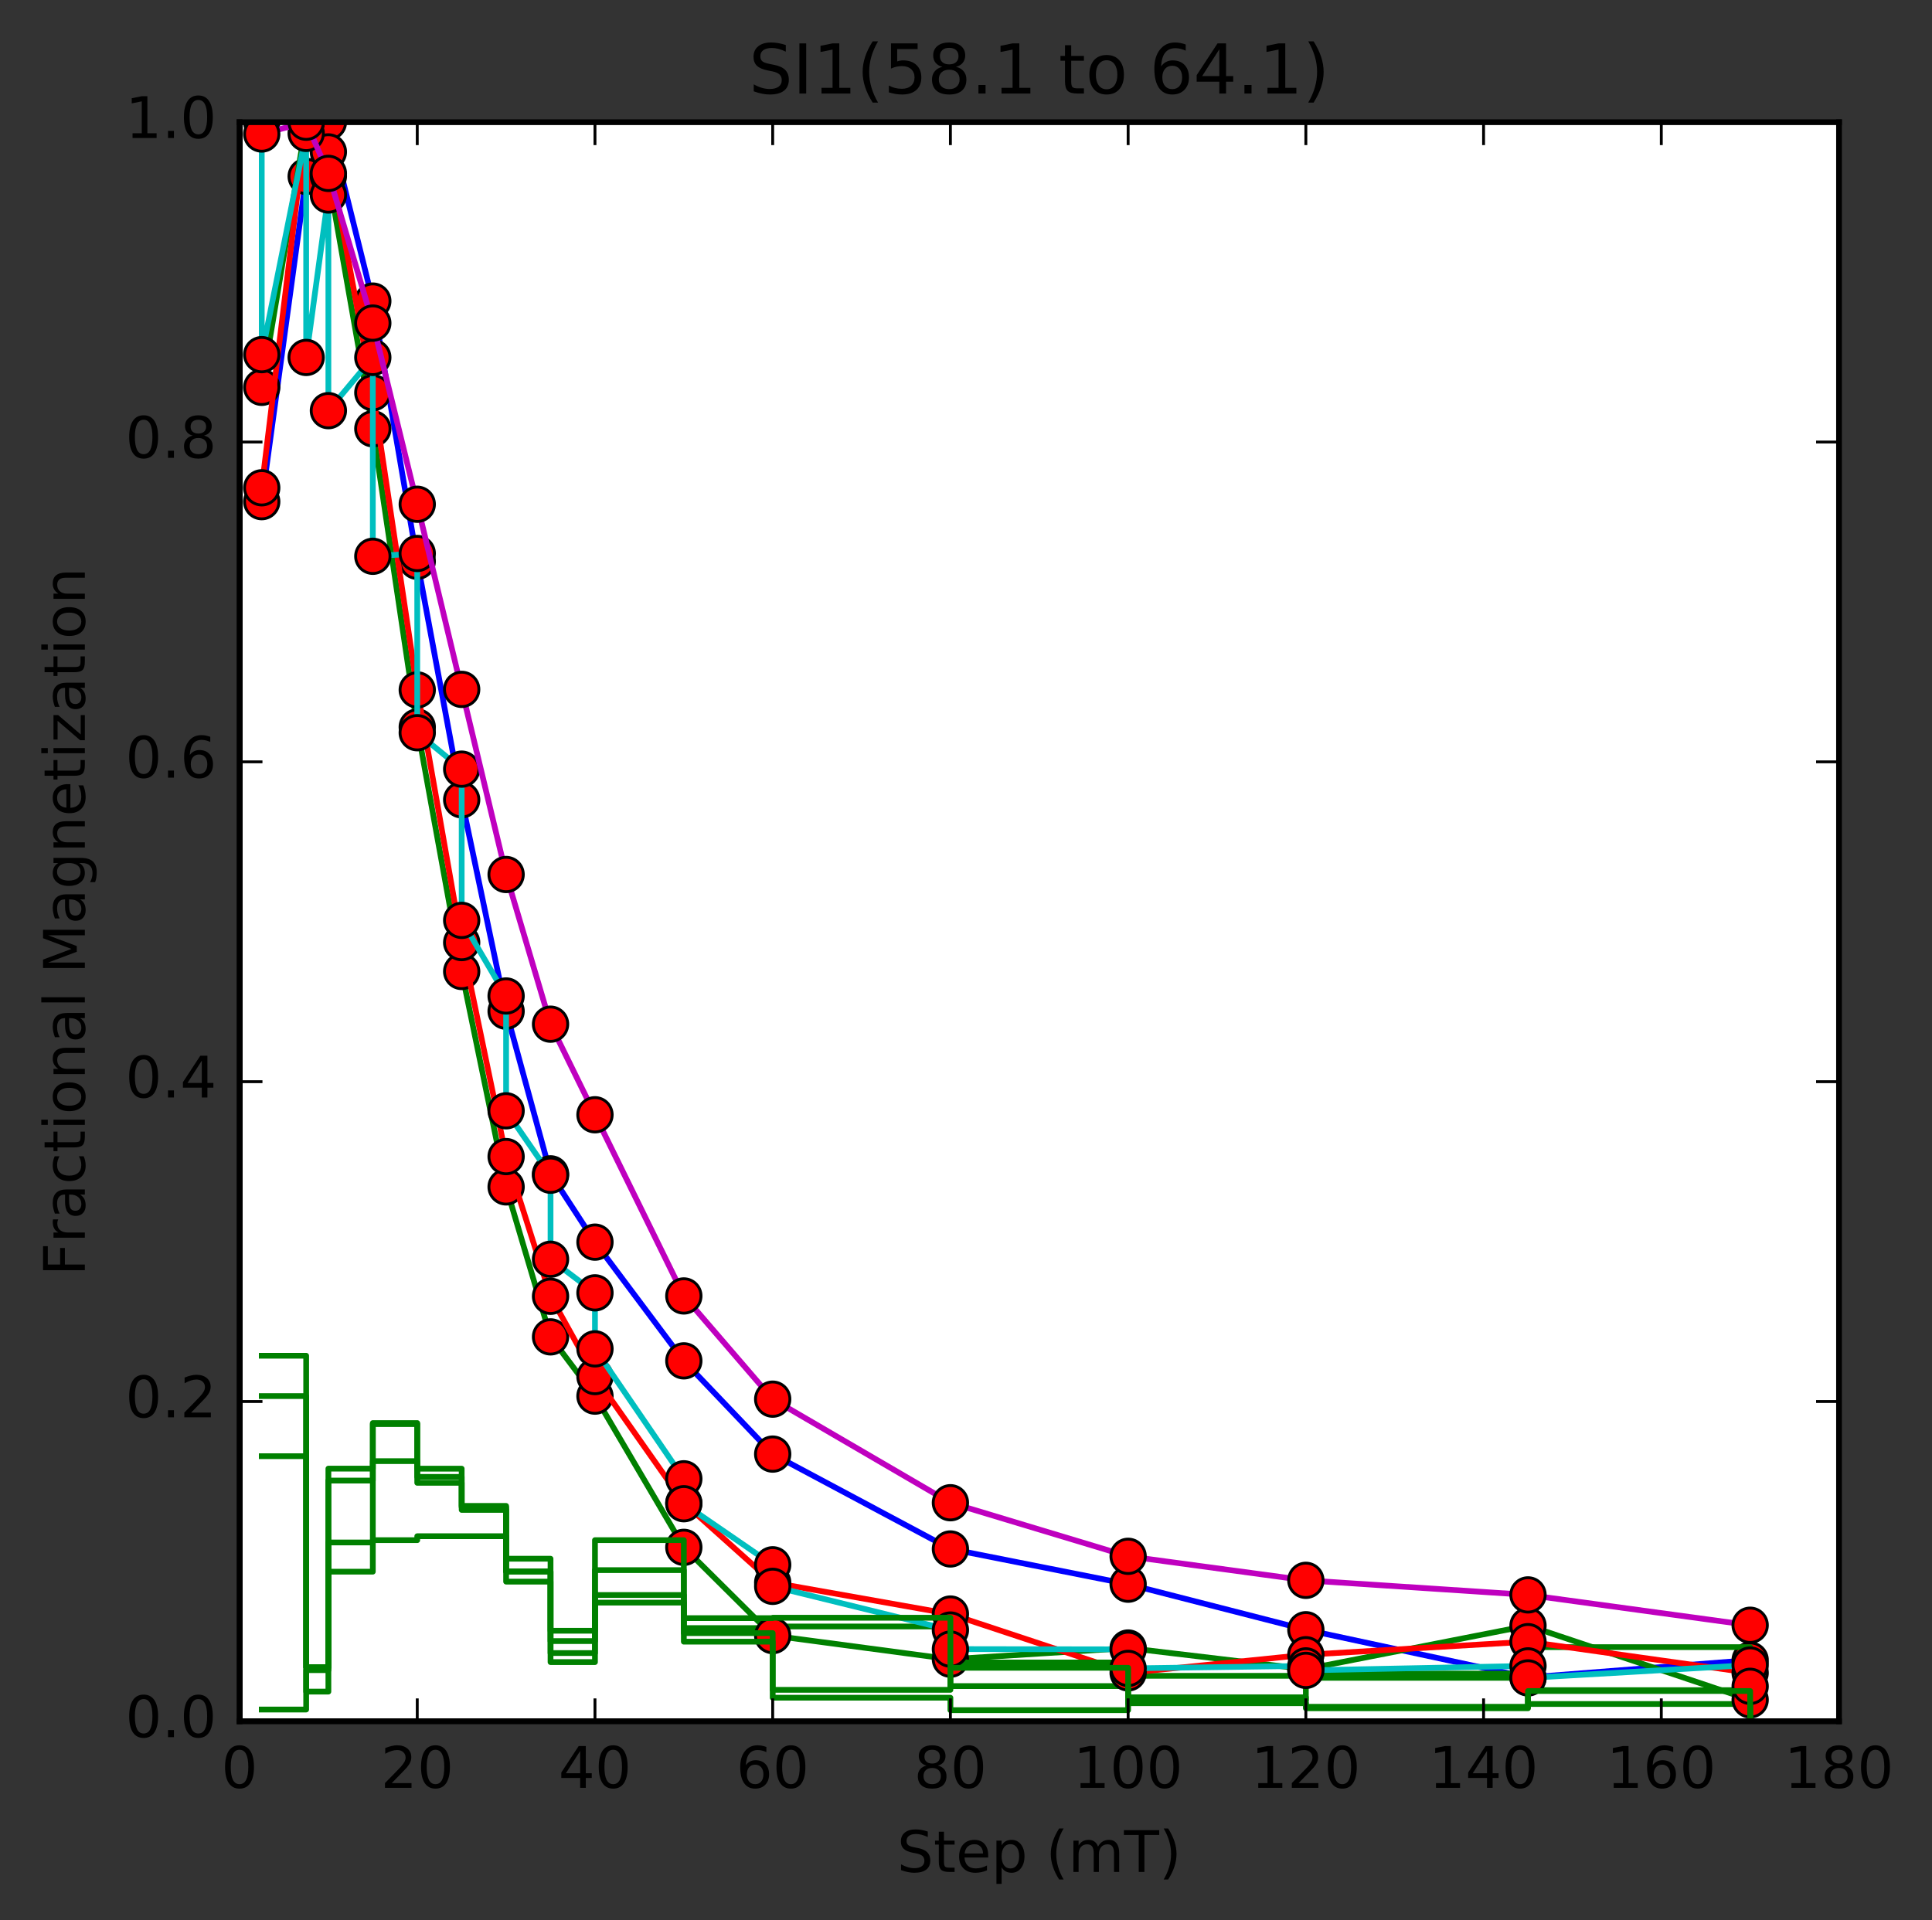 <?xml version="1.0" encoding="utf-8" standalone="no"?>
<!DOCTYPE svg PUBLIC "-//W3C//DTD SVG 1.1//EN"
  "http://www.w3.org/Graphics/SVG/1.1/DTD/svg11.dtd">
<!-- Created with matplotlib (http://matplotlib.org/) -->
<svg height="335pt" version="1.1" viewBox="0 0 337 335" width="337pt" xmlns="http://www.w3.org/2000/svg" xmlns:xlink="http://www.w3.org/1999/xlink">
 <rect x="0" y="0" width="337" height="335" fill="#333333" stroke="none"/>
 <defs>
  <style type="text/css">
*{stroke-linecap:butt;stroke-linejoin:round;stroke-miterlimit:100000;}
  </style>
 </defs>
 <g id="figure_1">
  <g id="patch_1">
   <path d="M 0 335.874 
L 337.525 335.874 
L 337.525 0 
L 0 0 
L 0 335.874 
z
" style="fill:none;"/>
  </g>
  <g id="axes_1">
   <g id="patch_2">
    <path d="M 41.781 300.318 
L 320.781 300.318 
L 320.781 21.318 
L 41.781 21.318 
z
" style="fill:#ffffff;"/>
   </g>
   <g id="line2d_1">
    <path clip-path="url(#pe3a43e50b9)" d="M 45.656 87.522 
L 53.406 30.776 
L 57.281 21.318 
L 65.031 52.528 
L 72.781 97.925 
L 80.531 139.538 
L 88.281 176.423 
L 96.031 204.796 
L 103.781 216.713 
L 119.281 237.425 
L 134.781 253.692 
L 165.781 270.243 
L 196.781 276.39 
L 227.781 284.335 
L 266.531 292.657 
L 305.281 289.631 
" style="fill:none;stroke:#0000ff;stroke-linecap:square;"/>
   </g>
   <g id="line2d_2">
    <defs>
     <path d="M 0 3 
C 0.796 3 1.559 2.684 2.121 2.121 
C 2.684 1.559 3 0.796 3 0 
C 3 -0.796 2.684 -1.559 2.121 -2.121 
C 1.559 -2.684 0.796 -3 0 -3 
C -0.796 -3 -1.559 -2.684 -2.121 -2.121 
C -2.684 -1.559 -3 -0.796 -3 0 
C -3 0.796 -2.684 1.559 -2.121 2.121 
C -1.559 2.684 -0.796 3 0 3 
z
" id="m169cfa3e29" style="stroke:#000000;stroke-width:0.5;"/>
    </defs>
    <g clip-path="url(#pe3a43e50b9)">
     <use style="fill:#ff0000;stroke:#000000;stroke-width:0.5;" x="45.656" xlink:href="#m169cfa3e29" y="87.522"/>
     <use style="fill:#ff0000;stroke:#000000;stroke-width:0.5;" x="53.406" xlink:href="#m169cfa3e29" y="30.776"/>
     <use style="fill:#ff0000;stroke:#000000;stroke-width:0.5;" x="57.281" xlink:href="#m169cfa3e29" y="21.318"/>
     <use style="fill:#ff0000;stroke:#000000;stroke-width:0.5;" x="65.031" xlink:href="#m169cfa3e29" y="52.528"/>
     <use style="fill:#ff0000;stroke:#000000;stroke-width:0.5;" x="72.781" xlink:href="#m169cfa3e29" y="97.925"/>
     <use style="fill:#ff0000;stroke:#000000;stroke-width:0.5;" x="80.531" xlink:href="#m169cfa3e29" y="139.538"/>
     <use style="fill:#ff0000;stroke:#000000;stroke-width:0.5;" x="88.281" xlink:href="#m169cfa3e29" y="176.423"/>
     <use style="fill:#ff0000;stroke:#000000;stroke-width:0.5;" x="96.031" xlink:href="#m169cfa3e29" y="204.796"/>
     <use style="fill:#ff0000;stroke:#000000;stroke-width:0.5;" x="103.781" xlink:href="#m169cfa3e29" y="216.713"/>
     <use style="fill:#ff0000;stroke:#000000;stroke-width:0.5;" x="119.281" xlink:href="#m169cfa3e29" y="237.425"/>
     <use style="fill:#ff0000;stroke:#000000;stroke-width:0.5;" x="134.781" xlink:href="#m169cfa3e29" y="253.692"/>
     <use style="fill:#ff0000;stroke:#000000;stroke-width:0.5;" x="165.781" xlink:href="#m169cfa3e29" y="270.243"/>
     <use style="fill:#ff0000;stroke:#000000;stroke-width:0.5;" x="196.781" xlink:href="#m169cfa3e29" y="276.39"/>
     <use style="fill:#ff0000;stroke:#000000;stroke-width:0.5;" x="227.781" xlink:href="#m169cfa3e29" y="284.335"/>
     <use style="fill:#ff0000;stroke:#000000;stroke-width:0.5;" x="266.531" xlink:href="#m169cfa3e29" y="292.657"/>
     <use style="fill:#ff0000;stroke:#000000;stroke-width:0.5;" x="305.281" xlink:href="#m169cfa3e29" y="289.631"/>
    </g>
   </g>
   <g id="line2d_3">
    <path clip-path="url(#pe3a43e50b9)" d="M 45.656 243.572 
L 53.406 243.572 
L 53.406 290.86 
L 57.281 290.86 
L 57.281 269.108 
L 65.031 269.108 
L 65.031 254.922 
L 72.781 254.922 
L 72.781 258.705 
L 80.531 258.705 
L 80.531 263.433 
L 88.281 263.433 
L 88.281 271.945 
L 96.031 271.945 
L 96.031 288.402 
L 103.781 288.402 
L 103.781 279.606 
L 119.281 279.606 
L 119.281 284.051 
L 134.781 284.051 
L 134.781 283.767 
L 165.781 283.767 
L 165.781 294.171 
L 196.781 294.171 
L 196.781 292.374 
L 227.781 292.374 
L 227.781 291.995 
L 266.531 291.995 
L 266.531 297.292 
L 305.281 297.292 
L 305.281 297.292 
L 305.281 300.318 
" style="fill:none;stroke:#008000;stroke-linecap:square;"/>
   </g>
   <g id="line2d_4">
    <path clip-path="url(#pe3a43e50b9)" d="M 41.781 300.318 
L 41.781 21.318 
" style="fill:none;stroke:#000000;stroke-linecap:square;"/>
   </g>
   <g id="line2d_5">
    <path clip-path="url(#pe3a43e50b9)" d="M 41.781 300.318 
L 320.781 300.318 
" style="fill:none;stroke:#000000;stroke-linecap:square;"/>
   </g>
   <g id="line2d_6">
    <path clip-path="url(#pe3a43e50b9)" d="M 45.656 67.577 
L 53.406 21.318 
L 57.281 30.714 
L 65.031 74.805 
L 72.781 126.847 
L 80.531 169.492 
L 88.281 207.077 
L 96.031 233.242 
L 103.781 243.578 
L 119.281 269.961 
L 134.781 285.356 
L 165.781 289.476 
L 196.781 287.525 
L 227.781 291.211 
L 266.531 283.621 
L 305.281 296.567 
" style="fill:none;stroke:#008000;stroke-linecap:square;"/>
   </g>
   <g id="line2d_7">
    <g clip-path="url(#pe3a43e50b9)">
     <use style="fill:#ff0000;stroke:#000000;stroke-width:0.5;" x="45.656" xlink:href="#m169cfa3e29" y="67.577"/>
     <use style="fill:#ff0000;stroke:#000000;stroke-width:0.5;" x="53.406" xlink:href="#m169cfa3e29" y="21.318"/>
     <use style="fill:#ff0000;stroke:#000000;stroke-width:0.5;" x="57.281" xlink:href="#m169cfa3e29" y="30.714"/>
     <use style="fill:#ff0000;stroke:#000000;stroke-width:0.5;" x="65.031" xlink:href="#m169cfa3e29" y="74.805"/>
     <use style="fill:#ff0000;stroke:#000000;stroke-width:0.5;" x="72.781" xlink:href="#m169cfa3e29" y="126.847"/>
     <use style="fill:#ff0000;stroke:#000000;stroke-width:0.5;" x="80.531" xlink:href="#m169cfa3e29" y="169.492"/>
     <use style="fill:#ff0000;stroke:#000000;stroke-width:0.5;" x="88.281" xlink:href="#m169cfa3e29" y="207.077"/>
     <use style="fill:#ff0000;stroke:#000000;stroke-width:0.5;" x="96.031" xlink:href="#m169cfa3e29" y="233.242"/>
     <use style="fill:#ff0000;stroke:#000000;stroke-width:0.5;" x="103.781" xlink:href="#m169cfa3e29" y="243.578"/>
     <use style="fill:#ff0000;stroke:#000000;stroke-width:0.5;" x="119.281" xlink:href="#m169cfa3e29" y="269.961"/>
     <use style="fill:#ff0000;stroke:#000000;stroke-width:0.5;" x="134.781" xlink:href="#m169cfa3e29" y="285.356"/>
     <use style="fill:#ff0000;stroke:#000000;stroke-width:0.5;" x="165.781" xlink:href="#m169cfa3e29" y="289.476"/>
     <use style="fill:#ff0000;stroke:#000000;stroke-width:0.5;" x="196.781" xlink:href="#m169cfa3e29" y="287.525"/>
     <use style="fill:#ff0000;stroke:#000000;stroke-width:0.5;" x="227.781" xlink:href="#m169cfa3e29" y="291.211"/>
     <use style="fill:#ff0000;stroke:#000000;stroke-width:0.5;" x="266.531" xlink:href="#m169cfa3e29" y="283.621"/>
     <use style="fill:#ff0000;stroke:#000000;stroke-width:0.5;" x="305.281" xlink:href="#m169cfa3e29" y="296.567"/>
    </g>
   </g>
   <g id="line2d_8">
    <path clip-path="url(#pe3a43e50b9)" d="M 45.656 254.059 
L 53.406 254.059 
L 53.406 290.922 
L 57.281 290.922 
L 57.281 256.227 
L 65.031 256.227 
L 65.031 248.277 
L 72.781 248.277 
L 72.781 257.673 
L 80.531 257.673 
L 80.531 262.733 
L 88.281 262.733 
L 88.281 274.153 
L 96.031 274.153 
L 96.031 289.982 
L 103.781 289.982 
L 103.781 273.936 
L 119.281 273.936 
L 119.281 284.923 
L 134.781 284.923 
L 134.781 296.198 
L 165.781 296.198 
L 165.781 298.367 
L 196.781 298.367 
L 196.781 296.632 
L 227.781 296.632 
L 227.781 292.729 
L 266.531 292.729 
L 266.531 287.373 
L 305.281 287.373 
L 305.281 287.373 
L 305.281 300.318 
" style="fill:none;stroke:#008000;stroke-linecap:square;"/>
   </g>
   <g id="line2d_9">
    <path clip-path="url(#pe3a43e50b9)" d="M 41.781 300.318 
L 41.781 21.318 
" style="fill:none;stroke:#000000;stroke-linecap:square;"/>
   </g>
   <g id="line2d_10">
    <path clip-path="url(#pe3a43e50b9)" d="M 41.781 300.318 
L 320.781 300.318 
" style="fill:none;stroke:#000000;stroke-linecap:square;"/>
   </g>
   <g id="line2d_11">
    <path clip-path="url(#pe3a43e50b9)" d="M 45.656 85.104 
L 53.406 21.318 
L 57.281 26.504 
L 65.031 68.51 
L 72.781 120.368 
L 80.531 164.448 
L 88.281 201.787 
L 96.031 226.16 
L 103.781 240.162 
L 119.281 262.202 
L 134.781 276.1 
L 165.781 281.597 
L 196.781 291.865 
L 227.781 288.702 
L 266.531 286.42 
L 305.281 291.865 
" style="fill:none;stroke:#ff0000;stroke-linecap:square;"/>
   </g>
   <g id="line2d_12">
    <g clip-path="url(#pe3a43e50b9)">
     <use style="fill:#ff0000;stroke:#000000;stroke-width:0.5;" x="45.656" xlink:href="#m169cfa3e29" y="85.104"/>
     <use style="fill:#ff0000;stroke:#000000;stroke-width:0.5;" x="53.406" xlink:href="#m169cfa3e29" y="21.318"/>
     <use style="fill:#ff0000;stroke:#000000;stroke-width:0.5;" x="57.281" xlink:href="#m169cfa3e29" y="26.504"/>
     <use style="fill:#ff0000;stroke:#000000;stroke-width:0.5;" x="65.031" xlink:href="#m169cfa3e29" y="68.51"/>
     <use style="fill:#ff0000;stroke:#000000;stroke-width:0.5;" x="72.781" xlink:href="#m169cfa3e29" y="120.368"/>
     <use style="fill:#ff0000;stroke:#000000;stroke-width:0.5;" x="80.531" xlink:href="#m169cfa3e29" y="164.448"/>
     <use style="fill:#ff0000;stroke:#000000;stroke-width:0.5;" x="88.281" xlink:href="#m169cfa3e29" y="201.787"/>
     <use style="fill:#ff0000;stroke:#000000;stroke-width:0.5;" x="96.031" xlink:href="#m169cfa3e29" y="226.16"/>
     <use style="fill:#ff0000;stroke:#000000;stroke-width:0.5;" x="103.781" xlink:href="#m169cfa3e29" y="240.162"/>
     <use style="fill:#ff0000;stroke:#000000;stroke-width:0.5;" x="119.281" xlink:href="#m169cfa3e29" y="262.202"/>
     <use style="fill:#ff0000;stroke:#000000;stroke-width:0.5;" x="134.781" xlink:href="#m169cfa3e29" y="276.1"/>
     <use style="fill:#ff0000;stroke:#000000;stroke-width:0.5;" x="165.781" xlink:href="#m169cfa3e29" y="281.597"/>
     <use style="fill:#ff0000;stroke:#000000;stroke-width:0.5;" x="196.781" xlink:href="#m169cfa3e29" y="291.865"/>
     <use style="fill:#ff0000;stroke:#000000;stroke-width:0.5;" x="227.781" xlink:href="#m169cfa3e29" y="288.702"/>
     <use style="fill:#ff0000;stroke:#000000;stroke-width:0.5;" x="266.531" xlink:href="#m169cfa3e29" y="286.42"/>
     <use style="fill:#ff0000;stroke:#000000;stroke-width:0.5;" x="305.281" xlink:href="#m169cfa3e29" y="291.865"/>
    </g>
   </g>
   <g id="line2d_13">
    <path clip-path="url(#pe3a43e50b9)" d="M 45.656 236.532 
L 53.406 236.532 
L 53.406 295.132 
L 57.281 295.132 
L 57.281 258.313 
L 65.031 258.313 
L 65.031 248.459 
L 72.781 248.459 
L 72.781 256.238 
L 80.531 256.238 
L 80.531 262.98 
L 88.281 262.98 
L 88.281 275.945 
L 96.031 275.945 
L 96.031 286.316 
L 103.781 286.316 
L 103.781 278.278 
L 119.281 278.278 
L 119.281 286.42 
L 134.781 286.42 
L 134.781 294.821 
L 165.781 294.821 
L 165.781 290.05 
L 196.781 290.05 
L 196.781 297.155 
L 227.781 297.155 
L 227.781 298.036 
L 266.531 298.036 
L 266.531 294.873 
L 305.281 294.873 
L 305.281 294.873 
L 305.281 300.318 
" style="fill:none;stroke:#008000;stroke-linecap:square;"/>
   </g>
   <g id="line2d_14">
    <path clip-path="url(#pe3a43e50b9)" d="M 41.781 300.318 
L 41.781 21.318 
" style="fill:none;stroke:#000000;stroke-linecap:square;"/>
   </g>
   <g id="line2d_15">
    <path clip-path="url(#pe3a43e50b9)" d="M 41.781 300.318 
L 320.781 300.318 
" style="fill:none;stroke:#000000;stroke-linecap:square;"/>
   </g>
   <g id="line2d_16">
    <path clip-path="url(#pe3a43e50b9)" d="M 45.656 21.318 
L 45.656 61.873 
L 53.406 23.273 
L 53.406 62.362 
L 57.281 34.022 
L 57.281 71.646 
L 65.031 62.362 
L 65.031 97.054 
L 72.781 96.565 
L 72.781 127.837 
L 80.531 134.189 
L 80.531 160.574 
L 88.281 173.766 
L 88.281 193.8 
L 96.031 205.038 
L 96.031 219.696 
L 103.781 225.56 
L 103.781 235.332 
L 119.281 258.004 
L 119.281 262.353 
L 134.781 273.004 
L 134.781 276.767 
L 165.781 284.389 
L 165.781 287.712 
L 196.781 287.761 
L 196.781 291.083 
L 227.781 290.644 
L 227.781 291.425 
L 266.531 290.644 
L 266.531 292.745 
L 305.281 290.497 
L 305.281 294.21 
" style="fill:none;stroke:#00bfbf;stroke-linecap:square;"/>
   </g>
   <g id="line2d_17">
    <g clip-path="url(#pe3a43e50b9)">
     <use style="fill:#ff0000;stroke:#000000;stroke-width:0.5;" x="45.656" xlink:href="#m169cfa3e29" y="21.318"/>
     <use style="fill:#ff0000;stroke:#000000;stroke-width:0.5;" x="45.656" xlink:href="#m169cfa3e29" y="61.873"/>
     <use style="fill:#ff0000;stroke:#000000;stroke-width:0.5;" x="53.406" xlink:href="#m169cfa3e29" y="23.273"/>
     <use style="fill:#ff0000;stroke:#000000;stroke-width:0.5;" x="53.406" xlink:href="#m169cfa3e29" y="62.362"/>
     <use style="fill:#ff0000;stroke:#000000;stroke-width:0.5;" x="57.281" xlink:href="#m169cfa3e29" y="34.022"/>
     <use style="fill:#ff0000;stroke:#000000;stroke-width:0.5;" x="57.281" xlink:href="#m169cfa3e29" y="71.646"/>
     <use style="fill:#ff0000;stroke:#000000;stroke-width:0.5;" x="65.031" xlink:href="#m169cfa3e29" y="62.362"/>
     <use style="fill:#ff0000;stroke:#000000;stroke-width:0.5;" x="65.031" xlink:href="#m169cfa3e29" y="97.054"/>
     <use style="fill:#ff0000;stroke:#000000;stroke-width:0.5;" x="72.781" xlink:href="#m169cfa3e29" y="96.565"/>
     <use style="fill:#ff0000;stroke:#000000;stroke-width:0.5;" x="72.781" xlink:href="#m169cfa3e29" y="127.837"/>
     <use style="fill:#ff0000;stroke:#000000;stroke-width:0.5;" x="80.531" xlink:href="#m169cfa3e29" y="134.189"/>
     <use style="fill:#ff0000;stroke:#000000;stroke-width:0.5;" x="80.531" xlink:href="#m169cfa3e29" y="160.574"/>
     <use style="fill:#ff0000;stroke:#000000;stroke-width:0.5;" x="88.281" xlink:href="#m169cfa3e29" y="173.766"/>
     <use style="fill:#ff0000;stroke:#000000;stroke-width:0.5;" x="88.281" xlink:href="#m169cfa3e29" y="193.8"/>
     <use style="fill:#ff0000;stroke:#000000;stroke-width:0.5;" x="96.031" xlink:href="#m169cfa3e29" y="205.038"/>
     <use style="fill:#ff0000;stroke:#000000;stroke-width:0.5;" x="96.031" xlink:href="#m169cfa3e29" y="219.696"/>
     <use style="fill:#ff0000;stroke:#000000;stroke-width:0.5;" x="103.781" xlink:href="#m169cfa3e29" y="225.56"/>
     <use style="fill:#ff0000;stroke:#000000;stroke-width:0.5;" x="103.781" xlink:href="#m169cfa3e29" y="235.332"/>
     <use style="fill:#ff0000;stroke:#000000;stroke-width:0.5;" x="119.281" xlink:href="#m169cfa3e29" y="258.004"/>
     <use style="fill:#ff0000;stroke:#000000;stroke-width:0.5;" x="119.281" xlink:href="#m169cfa3e29" y="262.353"/>
     <use style="fill:#ff0000;stroke:#000000;stroke-width:0.5;" x="134.781" xlink:href="#m169cfa3e29" y="273.004"/>
     <use style="fill:#ff0000;stroke:#000000;stroke-width:0.5;" x="134.781" xlink:href="#m169cfa3e29" y="276.767"/>
     <use style="fill:#ff0000;stroke:#000000;stroke-width:0.5;" x="165.781" xlink:href="#m169cfa3e29" y="284.389"/>
     <use style="fill:#ff0000;stroke:#000000;stroke-width:0.5;" x="165.781" xlink:href="#m169cfa3e29" y="287.712"/>
     <use style="fill:#ff0000;stroke:#000000;stroke-width:0.5;" x="196.781" xlink:href="#m169cfa3e29" y="287.761"/>
     <use style="fill:#ff0000;stroke:#000000;stroke-width:0.5;" x="196.781" xlink:href="#m169cfa3e29" y="291.083"/>
     <use style="fill:#ff0000;stroke:#000000;stroke-width:0.5;" x="227.781" xlink:href="#m169cfa3e29" y="290.644"/>
     <use style="fill:#ff0000;stroke:#000000;stroke-width:0.5;" x="227.781" xlink:href="#m169cfa3e29" y="291.425"/>
     <use style="fill:#ff0000;stroke:#000000;stroke-width:0.5;" x="266.531" xlink:href="#m169cfa3e29" y="290.644"/>
     <use style="fill:#ff0000;stroke:#000000;stroke-width:0.5;" x="266.531" xlink:href="#m169cfa3e29" y="292.745"/>
     <use style="fill:#ff0000;stroke:#000000;stroke-width:0.5;" x="305.281" xlink:href="#m169cfa3e29" y="290.497"/>
     <use style="fill:#ff0000;stroke:#000000;stroke-width:0.5;" x="305.281" xlink:href="#m169cfa3e29" y="294.21"/>
    </g>
   </g>
   <g id="line2d_18">
    <path clip-path="url(#pe3a43e50b9)" d="M 41.781 300.318 
L 41.781 21.318 
" style="fill:none;stroke:#000000;stroke-linecap:square;"/>
   </g>
   <g id="line2d_19">
    <path clip-path="url(#pe3a43e50b9)" d="M 41.781 300.318 
L 320.781 300.318 
" style="fill:none;stroke:#000000;stroke-linecap:square;"/>
   </g>
   <g id="line2d_20">
    <path clip-path="url(#pe3a43e50b9)" d="M 45.656 23.38 
L 53.406 21.318 
L 57.281 30.252 
L 65.031 56.365 
L 72.781 87.976 
L 80.531 120.274 
L 88.281 152.572 
L 96.031 178.685 
L 103.781 194.491 
L 119.281 226.101 
L 134.781 244.106 
L 165.781 262.179 
L 196.781 271.525 
L 227.781 275.717 
L 266.531 278.259 
L 305.281 283.551 
" style="fill:none;stroke:#bf00bf;stroke-linecap:square;"/>
   </g>
   <g id="line2d_21">
    <g clip-path="url(#pe3a43e50b9)">
     <use style="fill:#ff0000;stroke:#000000;stroke-width:0.5;" x="45.656" xlink:href="#m169cfa3e29" y="23.38"/>
     <use style="fill:#ff0000;stroke:#000000;stroke-width:0.5;" x="53.406" xlink:href="#m169cfa3e29" y="21.318"/>
     <use style="fill:#ff0000;stroke:#000000;stroke-width:0.5;" x="57.281" xlink:href="#m169cfa3e29" y="30.252"/>
     <use style="fill:#ff0000;stroke:#000000;stroke-width:0.5;" x="65.031" xlink:href="#m169cfa3e29" y="56.365"/>
     <use style="fill:#ff0000;stroke:#000000;stroke-width:0.5;" x="72.781" xlink:href="#m169cfa3e29" y="87.976"/>
     <use style="fill:#ff0000;stroke:#000000;stroke-width:0.5;" x="80.531" xlink:href="#m169cfa3e29" y="120.274"/>
     <use style="fill:#ff0000;stroke:#000000;stroke-width:0.5;" x="88.281" xlink:href="#m169cfa3e29" y="152.572"/>
     <use style="fill:#ff0000;stroke:#000000;stroke-width:0.5;" x="96.031" xlink:href="#m169cfa3e29" y="178.685"/>
     <use style="fill:#ff0000;stroke:#000000;stroke-width:0.5;" x="103.781" xlink:href="#m169cfa3e29" y="194.491"/>
     <use style="fill:#ff0000;stroke:#000000;stroke-width:0.5;" x="119.281" xlink:href="#m169cfa3e29" y="226.101"/>
     <use style="fill:#ff0000;stroke:#000000;stroke-width:0.5;" x="134.781" xlink:href="#m169cfa3e29" y="244.106"/>
     <use style="fill:#ff0000;stroke:#000000;stroke-width:0.5;" x="165.781" xlink:href="#m169cfa3e29" y="262.179"/>
     <use style="fill:#ff0000;stroke:#000000;stroke-width:0.5;" x="196.781" xlink:href="#m169cfa3e29" y="271.525"/>
     <use style="fill:#ff0000;stroke:#000000;stroke-width:0.5;" x="227.781" xlink:href="#m169cfa3e29" y="275.717"/>
     <use style="fill:#ff0000;stroke:#000000;stroke-width:0.5;" x="266.531" xlink:href="#m169cfa3e29" y="278.259"/>
     <use style="fill:#ff0000;stroke:#000000;stroke-width:0.5;" x="305.281" xlink:href="#m169cfa3e29" y="283.551"/>
    </g>
   </g>
   <g id="line2d_22">
    <path clip-path="url(#pe3a43e50b9)" d="M 45.656 298.257 
L 53.406 298.257 
L 53.406 291.385 
L 57.281 291.385 
L 57.281 274.205 
L 65.031 274.205 
L 65.031 268.707 
L 72.781 268.707 
L 72.781 268.02 
L 80.531 268.02 
L 80.531 268.02 
L 88.281 268.02 
L 88.281 274.205 
L 96.031 274.205 
L 96.031 284.513 
L 103.781 284.513 
L 103.781 268.707 
L 119.281 268.707 
L 119.281 282.314 
L 134.781 282.314 
L 134.781 282.245 
L 165.781 282.245 
L 165.781 290.972 
L 196.781 290.972 
L 196.781 296.126 
L 227.781 296.126 
L 227.781 297.776 
L 266.531 297.776 
L 266.531 295.027 
L 305.281 295.027 
L 305.281 295.027 
L 305.281 300.318 
" style="fill:none;stroke:#008000;stroke-linecap:square;"/>
   </g>
   <g id="line2d_23">
    <path clip-path="url(#pe3a43e50b9)" d="M 41.781 300.318 
L 41.781 21.318 
" style="fill:none;stroke:#000000;stroke-linecap:square;"/>
   </g>
   <g id="line2d_24">
    <path clip-path="url(#pe3a43e50b9)" d="M 41.781 300.318 
L 320.781 300.318 
" style="fill:none;stroke:#000000;stroke-linecap:square;"/>
   </g>
   <g id="patch_3">
    <path d="M 41.781 21.318 
L 320.781 21.318 
" style="fill:none;stroke:#000000;stroke-linecap:square;stroke-linejoin:miter;"/>
   </g>
   <g id="patch_4">
    <path d="M 320.781 300.318 
L 320.781 21.318 
" style="fill:none;stroke:#000000;stroke-linecap:square;stroke-linejoin:miter;"/>
   </g>
   <g id="patch_5">
    <path d="M 41.781 300.318 
L 320.781 300.318 
" style="fill:none;stroke:#000000;stroke-linecap:square;stroke-linejoin:miter;"/>
   </g>
   <g id="patch_6">
    <path d="M 41.781 300.318 
L 41.781 21.318 
" style="fill:none;stroke:#000000;stroke-linecap:square;stroke-linejoin:miter;"/>
   </g>
   <g id="matplotlib.axis_1">
    <g id="xtick_1">
     <g id="line2d_25">
      <defs>
       <path d="M 0 0 
L 0 -4 
" id="m86eb059915" style="stroke:#000000;stroke-width:0.5;"/>
      </defs>
      <g>
       <use style="stroke:#000000;stroke-width:0.5;" x="41.781" xlink:href="#m86eb059915" y="300.318"/>
      </g>
     </g>
     <g id="line2d_26">
      <defs>
       <path d="M 0 0 
L 0 4 
" id="m2943871172" style="stroke:#000000;stroke-width:0.5;"/>
      </defs>
      <g>
       <use style="stroke:#000000;stroke-width:0.5;" x="41.781" xlink:href="#m2943871172" y="21.318"/>
      </g>
     </g>
     <g id="text_1">
      <!-- 0 -->
      <defs>
       <path d="M 31.781 66.406 
Q 24.172 66.406 20.328 58.906 
Q 16.5 51.422 16.5 36.375 
Q 16.5 21.391 20.328 13.891 
Q 24.172 6.391 31.781 6.391 
Q 39.453 6.391 43.281 13.891 
Q 47.125 21.391 47.125 36.375 
Q 47.125 51.422 43.281 58.906 
Q 39.453 66.406 31.781 66.406 
M 31.781 74.219 
Q 44.047 74.219 50.516 64.516 
Q 56.984 54.828 56.984 36.375 
Q 56.984 17.969 50.516 8.266 
Q 44.047 -1.422 31.781 -1.422 
Q 19.531 -1.422 13.062 8.266 
Q 6.594 17.969 6.594 36.375 
Q 6.594 54.828 13.062 64.516 
Q 19.531 74.219 31.781 74.219 
" id="BitstreamVeraSans-Roman-30"/>
      </defs>
      <g transform="translate(38.6 311.917)scale(0.1 -0.1)">
       <use xlink:href="#BitstreamVeraSans-Roman-30"/>
      </g>
     </g>
    </g>
    <g id="xtick_2">
     <g id="line2d_27">
      <g>
       <use style="stroke:#000000;stroke-width:0.5;" x="72.781" xlink:href="#m86eb059915" y="300.318"/>
      </g>
     </g>
     <g id="line2d_28">
      <g>
       <use style="stroke:#000000;stroke-width:0.5;" x="72.781" xlink:href="#m2943871172" y="21.318"/>
      </g>
     </g>
     <g id="text_2">
      <!-- 20 -->
      <defs>
       <path d="M 19.188 8.297 
L 53.609 8.297 
L 53.609 0 
L 7.328 0 
L 7.328 8.297 
Q 12.938 14.109 22.625 23.891 
Q 32.328 33.688 34.812 36.531 
Q 39.547 41.844 41.422 45.531 
Q 43.312 49.219 43.312 52.781 
Q 43.312 58.594 39.234 62.25 
Q 35.156 65.922 28.609 65.922 
Q 23.969 65.922 18.812 64.312 
Q 13.672 62.703 7.812 59.422 
L 7.812 69.391 
Q 13.766 71.781 18.938 73 
Q 24.125 74.219 28.422 74.219 
Q 39.75 74.219 46.484 68.547 
Q 53.219 62.891 53.219 53.422 
Q 53.219 48.922 51.531 44.891 
Q 49.859 40.875 45.406 35.406 
Q 44.188 33.984 37.641 27.219 
Q 31.109 20.453 19.188 8.297 
" id="BitstreamVeraSans-Roman-32"/>
      </defs>
      <g transform="translate(66.419 311.917)scale(0.1 -0.1)">
       <use xlink:href="#BitstreamVeraSans-Roman-32"/>
       <use x="63.623" xlink:href="#BitstreamVeraSans-Roman-30"/>
      </g>
     </g>
    </g>
    <g id="xtick_3">
     <g id="line2d_29">
      <g>
       <use style="stroke:#000000;stroke-width:0.5;" x="103.781" xlink:href="#m86eb059915" y="300.318"/>
      </g>
     </g>
     <g id="line2d_30">
      <g>
       <use style="stroke:#000000;stroke-width:0.5;" x="103.781" xlink:href="#m2943871172" y="21.318"/>
      </g>
     </g>
     <g id="text_3">
      <!-- 40 -->
      <defs>
       <path d="M 37.797 64.312 
L 12.891 25.391 
L 37.797 25.391 
z
M 35.203 72.906 
L 47.609 72.906 
L 47.609 25.391 
L 58.016 25.391 
L 58.016 17.188 
L 47.609 17.188 
L 47.609 0 
L 37.797 0 
L 37.797 17.188 
L 4.891 17.188 
L 4.891 26.703 
z
" id="BitstreamVeraSans-Roman-34"/>
      </defs>
      <g transform="translate(97.419 311.917)scale(0.1 -0.1)">
       <use xlink:href="#BitstreamVeraSans-Roman-34"/>
       <use x="63.623" xlink:href="#BitstreamVeraSans-Roman-30"/>
      </g>
     </g>
    </g>
    <g id="xtick_4">
     <g id="line2d_31">
      <g>
       <use style="stroke:#000000;stroke-width:0.5;" x="134.781" xlink:href="#m86eb059915" y="300.318"/>
      </g>
     </g>
     <g id="line2d_32">
      <g>
       <use style="stroke:#000000;stroke-width:0.5;" x="134.781" xlink:href="#m2943871172" y="21.318"/>
      </g>
     </g>
     <g id="text_4">
      <!-- 60 -->
      <defs>
       <path d="M 33.016 40.375 
Q 26.375 40.375 22.484 35.828 
Q 18.609 31.297 18.609 23.391 
Q 18.609 15.531 22.484 10.953 
Q 26.375 6.391 33.016 6.391 
Q 39.656 6.391 43.531 10.953 
Q 47.406 15.531 47.406 23.391 
Q 47.406 31.297 43.531 35.828 
Q 39.656 40.375 33.016 40.375 
M 52.594 71.297 
L 52.594 62.312 
Q 48.875 64.062 45.094 64.984 
Q 41.312 65.922 37.594 65.922 
Q 27.828 65.922 22.672 59.328 
Q 17.531 52.734 16.797 39.406 
Q 19.672 43.656 24.016 45.922 
Q 28.375 48.188 33.594 48.188 
Q 44.578 48.188 50.953 41.516 
Q 57.328 34.859 57.328 23.391 
Q 57.328 12.156 50.688 5.359 
Q 44.047 -1.422 33.016 -1.422 
Q 20.359 -1.422 13.672 8.266 
Q 6.984 17.969 6.984 36.375 
Q 6.984 53.656 15.188 63.938 
Q 23.391 74.219 37.203 74.219 
Q 40.922 74.219 44.703 73.484 
Q 48.484 72.75 52.594 71.297 
" id="BitstreamVeraSans-Roman-36"/>
      </defs>
      <g transform="translate(128.419 311.917)scale(0.1 -0.1)">
       <use xlink:href="#BitstreamVeraSans-Roman-36"/>
       <use x="63.623" xlink:href="#BitstreamVeraSans-Roman-30"/>
      </g>
     </g>
    </g>
    <g id="xtick_5">
     <g id="line2d_33">
      <g>
       <use style="stroke:#000000;stroke-width:0.5;" x="165.781" xlink:href="#m86eb059915" y="300.318"/>
      </g>
     </g>
     <g id="line2d_34">
      <g>
       <use style="stroke:#000000;stroke-width:0.5;" x="165.781" xlink:href="#m2943871172" y="21.318"/>
      </g>
     </g>
     <g id="text_5">
      <!-- 80 -->
      <defs>
       <path d="M 31.781 34.625 
Q 24.75 34.625 20.719 30.859 
Q 16.703 27.094 16.703 20.516 
Q 16.703 13.922 20.719 10.156 
Q 24.75 6.391 31.781 6.391 
Q 38.812 6.391 42.859 10.172 
Q 46.922 13.969 46.922 20.516 
Q 46.922 27.094 42.891 30.859 
Q 38.875 34.625 31.781 34.625 
M 21.922 38.812 
Q 15.578 40.375 12.031 44.719 
Q 8.5 49.078 8.5 55.328 
Q 8.5 64.062 14.719 69.141 
Q 20.953 74.219 31.781 74.219 
Q 42.672 74.219 48.875 69.141 
Q 55.078 64.062 55.078 55.328 
Q 55.078 49.078 51.531 44.719 
Q 48 40.375 41.703 38.812 
Q 48.828 37.156 52.797 32.312 
Q 56.781 27.484 56.781 20.516 
Q 56.781 9.906 50.312 4.234 
Q 43.844 -1.422 31.781 -1.422 
Q 19.734 -1.422 13.25 4.234 
Q 6.781 9.906 6.781 20.516 
Q 6.781 27.484 10.781 32.312 
Q 14.797 37.156 21.922 38.812 
M 18.312 54.391 
Q 18.312 48.734 21.844 45.562 
Q 25.391 42.391 31.781 42.391 
Q 38.141 42.391 41.719 45.562 
Q 45.312 48.734 45.312 54.391 
Q 45.312 60.062 41.719 63.234 
Q 38.141 66.406 31.781 66.406 
Q 25.391 66.406 21.844 63.234 
Q 18.312 60.062 18.312 54.391 
" id="BitstreamVeraSans-Roman-38"/>
      </defs>
      <g transform="translate(159.419 311.917)scale(0.1 -0.1)">
       <use xlink:href="#BitstreamVeraSans-Roman-38"/>
       <use x="63.623" xlink:href="#BitstreamVeraSans-Roman-30"/>
      </g>
     </g>
    </g>
    <g id="xtick_6">
     <g id="line2d_35">
      <g>
       <use style="stroke:#000000;stroke-width:0.5;" x="196.781" xlink:href="#m86eb059915" y="300.318"/>
      </g>
     </g>
     <g id="line2d_36">
      <g>
       <use style="stroke:#000000;stroke-width:0.5;" x="196.781" xlink:href="#m2943871172" y="21.318"/>
      </g>
     </g>
     <g id="text_6">
      <!-- 100 -->
      <defs>
       <path d="M 12.406 8.297 
L 28.516 8.297 
L 28.516 63.922 
L 10.984 60.406 
L 10.984 69.391 
L 28.422 72.906 
L 38.281 72.906 
L 38.281 8.297 
L 54.391 8.297 
L 54.391 0 
L 12.406 0 
z
" id="BitstreamVeraSans-Roman-31"/>
      </defs>
      <g transform="translate(187.238 311.917)scale(0.1 -0.1)">
       <use xlink:href="#BitstreamVeraSans-Roman-31"/>
       <use x="63.623" xlink:href="#BitstreamVeraSans-Roman-30"/>
       <use x="127.246" xlink:href="#BitstreamVeraSans-Roman-30"/>
      </g>
     </g>
    </g>
    <g id="xtick_7">
     <g id="line2d_37">
      <g>
       <use style="stroke:#000000;stroke-width:0.5;" x="227.781" xlink:href="#m86eb059915" y="300.318"/>
      </g>
     </g>
     <g id="line2d_38">
      <g>
       <use style="stroke:#000000;stroke-width:0.5;" x="227.781" xlink:href="#m2943871172" y="21.318"/>
      </g>
     </g>
     <g id="text_7">
      <!-- 120 -->
      <g transform="translate(218.238 311.917)scale(0.1 -0.1)">
       <use xlink:href="#BitstreamVeraSans-Roman-31"/>
       <use x="63.623" xlink:href="#BitstreamVeraSans-Roman-32"/>
       <use x="127.246" xlink:href="#BitstreamVeraSans-Roman-30"/>
      </g>
     </g>
    </g>
    <g id="xtick_8">
     <g id="line2d_39">
      <g>
       <use style="stroke:#000000;stroke-width:0.5;" x="258.781" xlink:href="#m86eb059915" y="300.318"/>
      </g>
     </g>
     <g id="line2d_40">
      <g>
       <use style="stroke:#000000;stroke-width:0.5;" x="258.781" xlink:href="#m2943871172" y="21.318"/>
      </g>
     </g>
     <g id="text_8">
      <!-- 140 -->
      <g transform="translate(249.238 311.917)scale(0.1 -0.1)">
       <use xlink:href="#BitstreamVeraSans-Roman-31"/>
       <use x="63.623" xlink:href="#BitstreamVeraSans-Roman-34"/>
       <use x="127.246" xlink:href="#BitstreamVeraSans-Roman-30"/>
      </g>
     </g>
    </g>
    <g id="xtick_9">
     <g id="line2d_41">
      <g>
       <use style="stroke:#000000;stroke-width:0.5;" x="289.781" xlink:href="#m86eb059915" y="300.318"/>
      </g>
     </g>
     <g id="line2d_42">
      <g>
       <use style="stroke:#000000;stroke-width:0.5;" x="289.781" xlink:href="#m2943871172" y="21.318"/>
      </g>
     </g>
     <g id="text_9">
      <!-- 160 -->
      <g transform="translate(280.238 311.917)scale(0.1 -0.1)">
       <use xlink:href="#BitstreamVeraSans-Roman-31"/>
       <use x="63.623" xlink:href="#BitstreamVeraSans-Roman-36"/>
       <use x="127.246" xlink:href="#BitstreamVeraSans-Roman-30"/>
      </g>
     </g>
    </g>
    <g id="xtick_10">
     <g id="line2d_43">
      <g>
       <use style="stroke:#000000;stroke-width:0.5;" x="320.781" xlink:href="#m86eb059915" y="300.318"/>
      </g>
     </g>
     <g id="line2d_44">
      <g>
       <use style="stroke:#000000;stroke-width:0.5;" x="320.781" xlink:href="#m2943871172" y="21.318"/>
      </g>
     </g>
     <g id="text_10">
      <!-- 180 -->
      <g transform="translate(311.238 311.917)scale(0.1 -0.1)">
       <use xlink:href="#BitstreamVeraSans-Roman-31"/>
       <use x="63.623" xlink:href="#BitstreamVeraSans-Roman-38"/>
       <use x="127.246" xlink:href="#BitstreamVeraSans-Roman-30"/>
      </g>
     </g>
    </g>
    <g id="text_11">
     <!-- Step (mT) -->
     <defs>
      <path id="BitstreamVeraSans-Roman-20"/>
      <path d="M 8.016 75.875 
L 15.828 75.875 
Q 23.141 64.359 26.781 53.312 
Q 30.422 42.281 30.422 31.391 
Q 30.422 20.453 26.781 9.375 
Q 23.141 -1.703 15.828 -13.188 
L 8.016 -13.188 
Q 14.5 -2 17.703 9.062 
Q 20.906 20.125 20.906 31.391 
Q 20.906 42.672 17.703 53.656 
Q 14.5 64.656 8.016 75.875 
" id="BitstreamVeraSans-Roman-29"/>
      <path d="M 31 75.875 
Q 24.469 64.656 21.281 53.656 
Q 18.109 42.672 18.109 31.391 
Q 18.109 20.125 21.312 9.062 
Q 24.516 -2 31 -13.188 
L 23.188 -13.188 
Q 15.875 -1.703 12.234 9.375 
Q 8.594 20.453 8.594 31.391 
Q 8.594 42.281 12.203 53.312 
Q 15.828 64.359 23.188 75.875 
z
" id="BitstreamVeraSans-Roman-28"/>
      <path d="M 53.516 70.516 
L 53.516 60.891 
Q 47.906 63.578 42.922 64.891 
Q 37.938 66.219 33.297 66.219 
Q 25.25 66.219 20.875 63.094 
Q 16.5 59.969 16.5 54.203 
Q 16.5 49.359 19.406 46.891 
Q 22.312 44.438 30.422 42.922 
L 36.375 41.703 
Q 47.406 39.594 52.656 34.297 
Q 57.906 29 57.906 20.125 
Q 57.906 9.516 50.797 4.047 
Q 43.703 -1.422 29.984 -1.422 
Q 24.812 -1.422 18.969 -0.25 
Q 13.141 0.922 6.891 3.219 
L 6.891 13.375 
Q 12.891 10.016 18.656 8.297 
Q 24.422 6.594 29.984 6.594 
Q 38.422 6.594 43.016 9.906 
Q 47.609 13.234 47.609 19.391 
Q 47.609 24.75 44.312 27.781 
Q 41.016 30.812 33.5 32.328 
L 27.484 33.5 
Q 16.453 35.688 11.516 40.375 
Q 6.594 45.062 6.594 53.422 
Q 6.594 63.094 13.406 68.656 
Q 20.219 74.219 32.172 74.219 
Q 37.312 74.219 42.625 73.281 
Q 47.953 72.359 53.516 70.516 
" id="BitstreamVeraSans-Roman-53"/>
      <path d="M -0.297 72.906 
L 61.375 72.906 
L 61.375 64.594 
L 35.5 64.594 
L 35.5 0 
L 25.594 0 
L 25.594 64.594 
L -0.297 64.594 
z
" id="BitstreamVeraSans-Roman-54"/>
      <path d="M 52 44.188 
Q 55.375 50.25 60.062 53.125 
Q 64.75 56 71.094 56 
Q 79.641 56 84.281 50.016 
Q 88.922 44.047 88.922 33.016 
L 88.922 0 
L 79.891 0 
L 79.891 32.719 
Q 79.891 40.578 77.094 44.375 
Q 74.312 48.188 68.609 48.188 
Q 61.625 48.188 57.562 43.547 
Q 53.516 38.922 53.516 30.906 
L 53.516 0 
L 44.484 0 
L 44.484 32.719 
Q 44.484 40.625 41.703 44.406 
Q 38.922 48.188 33.109 48.188 
Q 26.219 48.188 22.156 43.531 
Q 18.109 38.875 18.109 30.906 
L 18.109 0 
L 9.078 0 
L 9.078 54.688 
L 18.109 54.688 
L 18.109 46.188 
Q 21.188 51.219 25.484 53.609 
Q 29.781 56 35.688 56 
Q 41.656 56 45.828 52.969 
Q 50 49.953 52 44.188 
" id="BitstreamVeraSans-Roman-6d"/>
      <path d="M 56.203 29.594 
L 56.203 25.203 
L 14.891 25.203 
Q 15.484 15.922 20.484 11.062 
Q 25.484 6.203 34.422 6.203 
Q 39.594 6.203 44.453 7.469 
Q 49.312 8.734 54.109 11.281 
L 54.109 2.781 
Q 49.266 0.734 44.188 -0.344 
Q 39.109 -1.422 33.891 -1.422 
Q 20.797 -1.422 13.156 6.188 
Q 5.516 13.812 5.516 26.812 
Q 5.516 40.234 12.766 48.109 
Q 20.016 56 32.328 56 
Q 43.359 56 49.781 48.891 
Q 56.203 41.797 56.203 29.594 
M 47.219 32.234 
Q 47.125 39.594 43.094 43.984 
Q 39.062 48.391 32.422 48.391 
Q 24.906 48.391 20.391 44.141 
Q 15.875 39.891 15.188 32.172 
z
" id="BitstreamVeraSans-Roman-65"/>
      <path d="M 18.312 70.219 
L 18.312 54.688 
L 36.812 54.688 
L 36.812 47.703 
L 18.312 47.703 
L 18.312 18.016 
Q 18.312 11.328 20.141 9.422 
Q 21.969 7.516 27.594 7.516 
L 36.812 7.516 
L 36.812 0 
L 27.594 0 
Q 17.188 0 13.234 3.875 
Q 9.281 7.766 9.281 18.016 
L 9.281 47.703 
L 2.688 47.703 
L 2.688 54.688 
L 9.281 54.688 
L 9.281 70.219 
z
" id="BitstreamVeraSans-Roman-74"/>
      <path d="M 18.109 8.203 
L 18.109 -20.797 
L 9.078 -20.797 
L 9.078 54.688 
L 18.109 54.688 
L 18.109 46.391 
Q 20.953 51.266 25.266 53.625 
Q 29.594 56 35.594 56 
Q 45.562 56 51.781 48.094 
Q 58.016 40.188 58.016 27.297 
Q 58.016 14.406 51.781 6.484 
Q 45.562 -1.422 35.594 -1.422 
Q 29.594 -1.422 25.266 0.953 
Q 20.953 3.328 18.109 8.203 
M 48.688 27.297 
Q 48.688 37.203 44.609 42.844 
Q 40.531 48.484 33.406 48.484 
Q 26.266 48.484 22.188 42.844 
Q 18.109 37.203 18.109 27.297 
Q 18.109 17.391 22.188 11.75 
Q 26.266 6.109 33.406 6.109 
Q 40.531 6.109 44.609 11.75 
Q 48.688 17.391 48.688 27.297 
" id="BitstreamVeraSans-Roman-70"/>
     </defs>
     <g transform="translate(156.481 326.595)scale(0.1 -0.1)">
      <use xlink:href="#BitstreamVeraSans-Roman-53"/>
      <use x="63.477" xlink:href="#BitstreamVeraSans-Roman-74"/>
      <use x="102.686" xlink:href="#BitstreamVeraSans-Roman-65"/>
      <use x="164.209" xlink:href="#BitstreamVeraSans-Roman-70"/>
      <use x="227.686" xlink:href="#BitstreamVeraSans-Roman-20"/>
      <use x="259.473" xlink:href="#BitstreamVeraSans-Roman-28"/>
      <use x="298.486" xlink:href="#BitstreamVeraSans-Roman-6d"/>
      <use x="395.898" xlink:href="#BitstreamVeraSans-Roman-54"/>
      <use x="456.982" xlink:href="#BitstreamVeraSans-Roman-29"/>
     </g>
    </g>
   </g>
   <g id="matplotlib.axis_2">
    <g id="ytick_1">
     <g id="line2d_45">
      <defs>
       <path d="M 0 0 
L 4 0 
" id="md9f07af799" style="stroke:#000000;stroke-width:0.5;"/>
      </defs>
      <g>
       <use style="stroke:#000000;stroke-width:0.5;" x="41.781" xlink:href="#md9f07af799" y="300.318"/>
      </g>
     </g>
     <g id="line2d_46">
      <defs>
       <path d="M 0 0 
L -4 0 
" id="m2c3e91da73" style="stroke:#000000;stroke-width:0.5;"/>
      </defs>
      <g>
       <use style="stroke:#000000;stroke-width:0.5;" x="320.781" xlink:href="#m2c3e91da73" y="300.318"/>
      </g>
     </g>
     <g id="text_12">
      <!-- 0.0 -->
      <defs>
       <path d="M 10.688 12.406 
L 21 12.406 
L 21 0 
L 10.688 0 
z
" id="BitstreamVeraSans-Roman-2e"/>
      </defs>
      <g transform="translate(21.878 303.077)scale(0.1 -0.1)">
       <use xlink:href="#BitstreamVeraSans-Roman-30"/>
       <use x="63.623" xlink:href="#BitstreamVeraSans-Roman-2e"/>
       <use x="95.41" xlink:href="#BitstreamVeraSans-Roman-30"/>
      </g>
     </g>
    </g>
    <g id="ytick_2">
     <g id="line2d_47">
      <g>
       <use style="stroke:#000000;stroke-width:0.5;" x="41.781" xlink:href="#md9f07af799" y="244.518"/>
      </g>
     </g>
     <g id="line2d_48">
      <g>
       <use style="stroke:#000000;stroke-width:0.5;" x="320.781" xlink:href="#m2c3e91da73" y="244.518"/>
      </g>
     </g>
     <g id="text_13">
      <!-- 0.2 -->
      <g transform="translate(21.878 247.278)scale(0.1 -0.1)">
       <use xlink:href="#BitstreamVeraSans-Roman-30"/>
       <use x="63.623" xlink:href="#BitstreamVeraSans-Roman-2e"/>
       <use x="95.41" xlink:href="#BitstreamVeraSans-Roman-32"/>
      </g>
     </g>
    </g>
    <g id="ytick_3">
     <g id="line2d_49">
      <g>
       <use style="stroke:#000000;stroke-width:0.5;" x="41.781" xlink:href="#md9f07af799" y="188.718"/>
      </g>
     </g>
     <g id="line2d_50">
      <g>
       <use style="stroke:#000000;stroke-width:0.5;" x="320.781" xlink:href="#m2c3e91da73" y="188.718"/>
      </g>
     </g>
     <g id="text_14">
      <!-- 0.4 -->
      <g transform="translate(21.878 191.477)scale(0.1 -0.1)">
       <use xlink:href="#BitstreamVeraSans-Roman-30"/>
       <use x="63.623" xlink:href="#BitstreamVeraSans-Roman-2e"/>
       <use x="95.41" xlink:href="#BitstreamVeraSans-Roman-34"/>
      </g>
     </g>
    </g>
    <g id="ytick_4">
     <g id="line2d_51">
      <g>
       <use style="stroke:#000000;stroke-width:0.5;" x="41.781" xlink:href="#md9f07af799" y="132.918"/>
      </g>
     </g>
     <g id="line2d_52">
      <g>
       <use style="stroke:#000000;stroke-width:0.5;" x="320.781" xlink:href="#m2c3e91da73" y="132.918"/>
      </g>
     </g>
     <g id="text_15">
      <!-- 0.6 -->
      <g transform="translate(21.878 135.678)scale(0.1 -0.1)">
       <use xlink:href="#BitstreamVeraSans-Roman-30"/>
       <use x="63.623" xlink:href="#BitstreamVeraSans-Roman-2e"/>
       <use x="95.41" xlink:href="#BitstreamVeraSans-Roman-36"/>
      </g>
     </g>
    </g>
    <g id="ytick_5">
     <g id="line2d_53">
      <g>
       <use style="stroke:#000000;stroke-width:0.5;" x="41.781" xlink:href="#md9f07af799" y="77.118"/>
      </g>
     </g>
     <g id="line2d_54">
      <g>
       <use style="stroke:#000000;stroke-width:0.5;" x="320.781" xlink:href="#m2c3e91da73" y="77.118"/>
      </g>
     </g>
     <g id="text_16">
      <!-- 0.8 -->
      <g transform="translate(21.878 79.877)scale(0.1 -0.1)">
       <use xlink:href="#BitstreamVeraSans-Roman-30"/>
       <use x="63.623" xlink:href="#BitstreamVeraSans-Roman-2e"/>
       <use x="95.41" xlink:href="#BitstreamVeraSans-Roman-38"/>
      </g>
     </g>
    </g>
    <g id="ytick_6">
     <g id="line2d_55">
      <g>
       <use style="stroke:#000000;stroke-width:0.5;" x="41.781" xlink:href="#md9f07af799" y="21.318"/>
      </g>
     </g>
     <g id="line2d_56">
      <g>
       <use style="stroke:#000000;stroke-width:0.5;" x="320.781" xlink:href="#m2c3e91da73" y="21.318"/>
      </g>
     </g>
     <g id="text_17">
      <!-- 1.0 -->
      <g transform="translate(21.878 24.078)scale(0.1 -0.1)">
       <use xlink:href="#BitstreamVeraSans-Roman-31"/>
       <use x="63.623" xlink:href="#BitstreamVeraSans-Roman-2e"/>
       <use x="95.41" xlink:href="#BitstreamVeraSans-Roman-30"/>
      </g>
     </g>
    </g>
    <g id="text_18">
     <!-- Fractional Magnetization -->
     <defs>
      <path d="M 9.812 72.906 
L 24.516 72.906 
L 43.109 23.297 
L 61.812 72.906 
L 76.516 72.906 
L 76.516 0 
L 66.891 0 
L 66.891 64.016 
L 48.094 14.016 
L 38.188 14.016 
L 19.391 64.016 
L 19.391 0 
L 9.812 0 
z
" id="BitstreamVeraSans-Roman-4d"/>
      <path d="M 54.891 33.016 
L 54.891 0 
L 45.906 0 
L 45.906 32.719 
Q 45.906 40.484 42.875 44.328 
Q 39.844 48.188 33.797 48.188 
Q 26.516 48.188 22.312 43.547 
Q 18.109 38.922 18.109 30.906 
L 18.109 0 
L 9.078 0 
L 9.078 54.688 
L 18.109 54.688 
L 18.109 46.188 
Q 21.344 51.125 25.703 53.562 
Q 30.078 56 35.797 56 
Q 45.219 56 50.047 50.172 
Q 54.891 44.344 54.891 33.016 
" id="BitstreamVeraSans-Roman-6e"/>
      <path d="M 41.109 46.297 
Q 39.594 47.172 37.812 47.578 
Q 36.031 48 33.891 48 
Q 26.266 48 22.188 43.047 
Q 18.109 38.094 18.109 28.812 
L 18.109 0 
L 9.078 0 
L 9.078 54.688 
L 18.109 54.688 
L 18.109 46.188 
Q 20.953 51.172 25.484 53.578 
Q 30.031 56 36.531 56 
Q 37.453 56 38.578 55.875 
Q 39.703 55.766 41.062 55.516 
z
" id="BitstreamVeraSans-Roman-72"/>
      <path d="M 30.609 48.391 
Q 23.391 48.391 19.188 42.75 
Q 14.984 37.109 14.984 27.297 
Q 14.984 17.484 19.156 11.844 
Q 23.344 6.203 30.609 6.203 
Q 37.797 6.203 41.984 11.859 
Q 46.188 17.531 46.188 27.297 
Q 46.188 37.016 41.984 42.703 
Q 37.797 48.391 30.609 48.391 
M 30.609 56 
Q 42.328 56 49.016 48.375 
Q 55.719 40.766 55.719 27.297 
Q 55.719 13.875 49.016 6.219 
Q 42.328 -1.422 30.609 -1.422 
Q 18.844 -1.422 12.172 6.219 
Q 5.516 13.875 5.516 27.297 
Q 5.516 40.766 12.172 48.375 
Q 18.844 56 30.609 56 
" id="BitstreamVeraSans-Roman-6f"/>
      <path d="M 9.422 75.984 
L 18.406 75.984 
L 18.406 0 
L 9.422 0 
z
" id="BitstreamVeraSans-Roman-6c"/>
      <path d="M 5.516 54.688 
L 48.188 54.688 
L 48.188 46.484 
L 14.406 7.172 
L 48.188 7.172 
L 48.188 0 
L 4.297 0 
L 4.297 8.203 
L 38.094 47.516 
L 5.516 47.516 
z
" id="BitstreamVeraSans-Roman-7a"/>
      <path d="M 9.812 72.906 
L 51.703 72.906 
L 51.703 64.594 
L 19.672 64.594 
L 19.672 43.109 
L 48.578 43.109 
L 48.578 34.812 
L 19.672 34.812 
L 19.672 0 
L 9.812 0 
z
" id="BitstreamVeraSans-Roman-46"/>
      <path d="M 9.422 54.688 
L 18.406 54.688 
L 18.406 0 
L 9.422 0 
z
M 9.422 75.984 
L 18.406 75.984 
L 18.406 64.594 
L 9.422 64.594 
z
" id="BitstreamVeraSans-Roman-69"/>
      <path d="M 45.406 27.984 
Q 45.406 37.75 41.375 43.109 
Q 37.359 48.484 30.078 48.484 
Q 22.859 48.484 18.828 43.109 
Q 14.797 37.75 14.797 27.984 
Q 14.797 18.266 18.828 12.891 
Q 22.859 7.516 30.078 7.516 
Q 37.359 7.516 41.375 12.891 
Q 45.406 18.266 45.406 27.984 
M 54.391 6.781 
Q 54.391 -7.172 48.188 -13.984 
Q 42 -20.797 29.203 -20.797 
Q 24.469 -20.797 20.266 -20.094 
Q 16.062 -19.391 12.109 -17.922 
L 12.109 -9.188 
Q 16.062 -11.328 19.922 -12.344 
Q 23.781 -13.375 27.781 -13.375 
Q 36.625 -13.375 41.016 -8.766 
Q 45.406 -4.156 45.406 5.172 
L 45.406 9.625 
Q 42.625 4.781 38.281 2.391 
Q 33.938 0 27.875 0 
Q 17.828 0 11.672 7.656 
Q 5.516 15.328 5.516 27.984 
Q 5.516 40.672 11.672 48.328 
Q 17.828 56 27.875 56 
Q 33.938 56 38.281 53.609 
Q 42.625 51.219 45.406 46.391 
L 45.406 54.688 
L 54.391 54.688 
z
" id="BitstreamVeraSans-Roman-67"/>
      <path d="M 34.281 27.484 
Q 23.391 27.484 19.188 25 
Q 14.984 22.516 14.984 16.5 
Q 14.984 11.719 18.141 8.906 
Q 21.297 6.109 26.703 6.109 
Q 34.188 6.109 38.703 11.406 
Q 43.219 16.703 43.219 25.484 
L 43.219 27.484 
z
M 52.203 31.203 
L 52.203 0 
L 43.219 0 
L 43.219 8.297 
Q 40.141 3.328 35.547 0.953 
Q 30.953 -1.422 24.312 -1.422 
Q 15.922 -1.422 10.953 3.297 
Q 6 8.016 6 15.922 
Q 6 25.141 12.172 29.828 
Q 18.359 34.516 30.609 34.516 
L 43.219 34.516 
L 43.219 35.406 
Q 43.219 41.609 39.141 45 
Q 35.062 48.391 27.688 48.391 
Q 23 48.391 18.547 47.266 
Q 14.109 46.141 10.016 43.891 
L 10.016 52.203 
Q 14.938 54.109 19.578 55.047 
Q 24.219 56 28.609 56 
Q 40.484 56 46.344 49.844 
Q 52.203 43.703 52.203 31.203 
" id="BitstreamVeraSans-Roman-61"/>
      <path d="M 48.781 52.594 
L 48.781 44.188 
Q 44.969 46.297 41.141 47.344 
Q 37.312 48.391 33.406 48.391 
Q 24.656 48.391 19.812 42.844 
Q 14.984 37.312 14.984 27.297 
Q 14.984 17.281 19.812 11.734 
Q 24.656 6.203 33.406 6.203 
Q 37.312 6.203 41.141 7.25 
Q 44.969 8.297 48.781 10.406 
L 48.781 2.094 
Q 45.016 0.344 40.984 -0.531 
Q 36.969 -1.422 32.422 -1.422 
Q 20.062 -1.422 12.781 6.344 
Q 5.516 14.109 5.516 27.297 
Q 5.516 40.672 12.859 48.328 
Q 20.219 56 33.016 56 
Q 37.156 56 41.109 55.141 
Q 45.062 54.297 48.781 52.594 
" id="BitstreamVeraSans-Roman-63"/>
     </defs>
     <g transform="translate(14.798 222.589)rotate(-90.0)scale(0.1 -0.1)">
      <use xlink:href="#BitstreamVeraSans-Roman-46"/>
      <use x="57.41" xlink:href="#BitstreamVeraSans-Roman-72"/>
      <use x="98.523" xlink:href="#BitstreamVeraSans-Roman-61"/>
      <use x="159.803" xlink:href="#BitstreamVeraSans-Roman-63"/>
      <use x="214.783" xlink:href="#BitstreamVeraSans-Roman-74"/>
      <use x="253.992" xlink:href="#BitstreamVeraSans-Roman-69"/>
      <use x="281.775" xlink:href="#BitstreamVeraSans-Roman-6f"/>
      <use x="342.957" xlink:href="#BitstreamVeraSans-Roman-6e"/>
      <use x="406.336" xlink:href="#BitstreamVeraSans-Roman-61"/>
      <use x="467.615" xlink:href="#BitstreamVeraSans-Roman-6c"/>
      <use x="495.398" xlink:href="#BitstreamVeraSans-Roman-20"/>
      <use x="527.186" xlink:href="#BitstreamVeraSans-Roman-4d"/>
      <use x="613.465" xlink:href="#BitstreamVeraSans-Roman-61"/>
      <use x="674.744" xlink:href="#BitstreamVeraSans-Roman-67"/>
      <use x="738.221" xlink:href="#BitstreamVeraSans-Roman-6e"/>
      <use x="801.6" xlink:href="#BitstreamVeraSans-Roman-65"/>
      <use x="863.123" xlink:href="#BitstreamVeraSans-Roman-74"/>
      <use x="902.332" xlink:href="#BitstreamVeraSans-Roman-69"/>
      <use x="930.115" xlink:href="#BitstreamVeraSans-Roman-7a"/>
      <use x="982.605" xlink:href="#BitstreamVeraSans-Roman-61"/>
      <use x="1043.885" xlink:href="#BitstreamVeraSans-Roman-74"/>
      <use x="1083.094" xlink:href="#BitstreamVeraSans-Roman-69"/>
      <use x="1110.877" xlink:href="#BitstreamVeraSans-Roman-6f"/>
      <use x="1172.059" xlink:href="#BitstreamVeraSans-Roman-6e"/>
     </g>
    </g>
   </g>
   <g id="text_19">
    <!-- SI1(58.1 to 64.1) -->
    <defs>
     <path d="M 9.812 72.906 
L 19.672 72.906 
L 19.672 0 
L 9.812 0 
z
" id="BitstreamVeraSans-Roman-49"/>
     <path d="M 10.797 72.906 
L 49.516 72.906 
L 49.516 64.594 
L 19.828 64.594 
L 19.828 46.734 
Q 21.969 47.469 24.109 47.828 
Q 26.266 48.188 28.422 48.188 
Q 40.625 48.188 47.75 41.5 
Q 54.891 34.812 54.891 23.391 
Q 54.891 11.625 47.562 5.094 
Q 40.234 -1.422 26.906 -1.422 
Q 22.312 -1.422 17.547 -0.641 
Q 12.797 0.141 7.719 1.703 
L 7.719 11.625 
Q 12.109 9.234 16.797 8.062 
Q 21.484 6.891 26.703 6.891 
Q 35.156 6.891 40.078 11.328 
Q 45.016 15.766 45.016 23.391 
Q 45.016 31 40.078 35.438 
Q 35.156 39.891 26.703 39.891 
Q 22.75 39.891 18.812 39.016 
Q 14.891 38.141 10.797 36.281 
z
" id="BitstreamVeraSans-Roman-35"/>
    </defs>
    <g transform="translate(130.647 16.318)scale(0.12 -0.12)">
     <use xlink:href="#BitstreamVeraSans-Roman-53"/>
     <use x="63.477" xlink:href="#BitstreamVeraSans-Roman-49"/>
     <use x="92.969" xlink:href="#BitstreamVeraSans-Roman-31"/>
     <use x="156.592" xlink:href="#BitstreamVeraSans-Roman-28"/>
     <use x="195.605" xlink:href="#BitstreamVeraSans-Roman-35"/>
     <use x="259.229" xlink:href="#BitstreamVeraSans-Roman-38"/>
     <use x="322.852" xlink:href="#BitstreamVeraSans-Roman-2e"/>
     <use x="354.639" xlink:href="#BitstreamVeraSans-Roman-31"/>
     <use x="418.262" xlink:href="#BitstreamVeraSans-Roman-20"/>
     <use x="450.049" xlink:href="#BitstreamVeraSans-Roman-74"/>
     <use x="489.258" xlink:href="#BitstreamVeraSans-Roman-6f"/>
     <use x="550.439" xlink:href="#BitstreamVeraSans-Roman-20"/>
     <use x="582.227" xlink:href="#BitstreamVeraSans-Roman-36"/>
     <use x="645.85" xlink:href="#BitstreamVeraSans-Roman-34"/>
     <use x="709.473" xlink:href="#BitstreamVeraSans-Roman-2e"/>
     <use x="741.26" xlink:href="#BitstreamVeraSans-Roman-31"/>
     <use x="804.883" xlink:href="#BitstreamVeraSans-Roman-29"/>
    </g>
   </g>
  </g>
 </g>
 <defs>
  <clipPath id="pe3a43e50b9">
   <rect height="279.0" width="279.0" x="41.781" y="21.318"/>
  </clipPath>
 </defs>
</svg>
